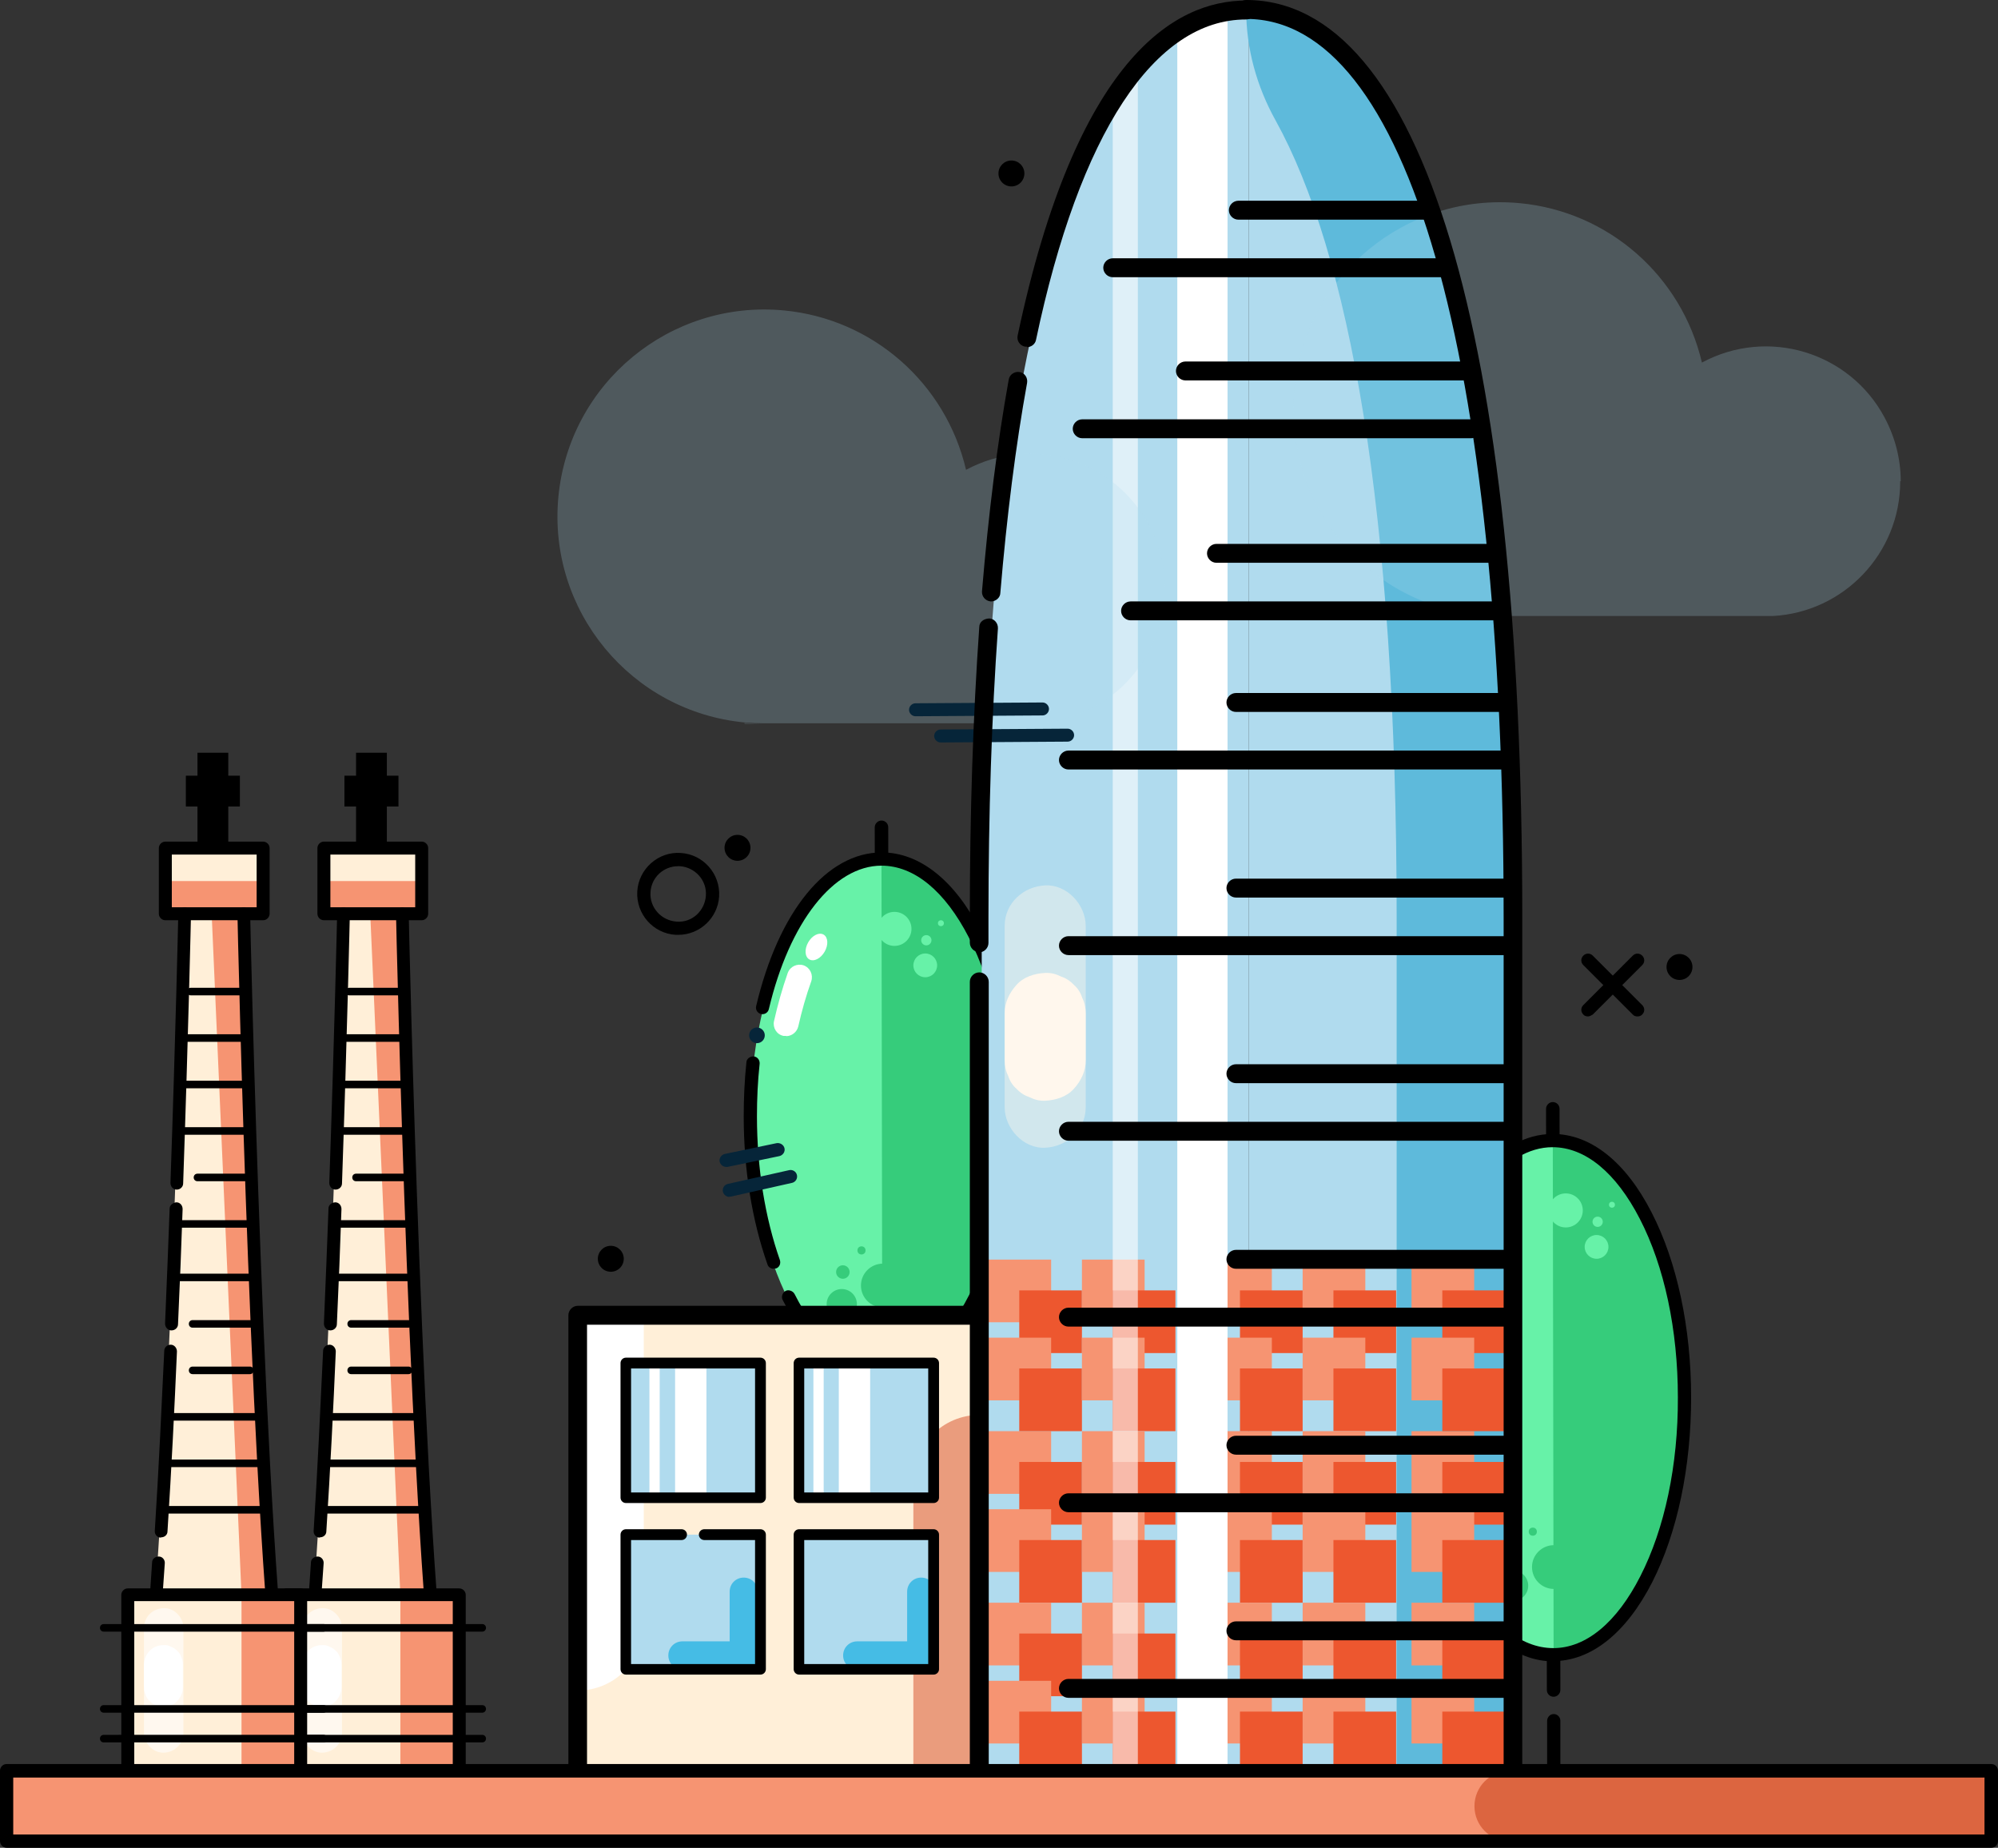 <?xml version="1.0" encoding="UTF-8"?>
<svg id="Layer_2" data-name="Layer 2" xmlns="http://www.w3.org/2000/svg" viewBox="0 0 73.96 68.39">
  <rect x="0" y="0" width="73.96" height="68.39" fill="#333333" stroke="none"/>
  <defs>
    <style>
      .cls-1 {
        fill: #67f2a8;
      }

      .cls-2 {
        fill: #f69472;
      }

      .cls-3 {
        fill: #ed572f;
      }

      .cls-4, .cls-5, .cls-6 {
        fill: #fff;
      }

      .cls-7 {
        fill: #ffefd8;
      }

      .cls-8, .cls-9 {
        fill: #fff7ed;
      }

      .cls-10 {
        fill: #b0dbee;
      }

      .cls-11, .cls-12 {
        fill: #dc6540;
      }

      .cls-13 {
        fill: #062539;
      }

      .cls-14 {
        fill: #45bce5;
      }

      .cls-15 {
        fill: #36cc7b;
      }

      .cls-16 {
        fill: #5ebadb;
      }

      .cls-5, .cls-12 {
        opacity: .59;
      }

      .cls-5, .cls-12, .cls-6, .cls-9 {
        isolation: isolate;
      }

      .cls-6 {
        opacity: .58;
      }

      .cls-9 {
        opacity: .42;
      }

      .cls-17 {
        opacity: .23;
      }
    </style>
  </defs>
  <g id="Layer_2-2" data-name="Layer 2">
    <g>
      <g>
        <g>
          <rect x="13.18" y="27.86" width="1.14" height="4.5"/>
          <rect x="12.75" y="28.71" width="2" height="1.14"/>
          <rect class="cls-7" x="11.99" y="31.4" width="3.62" height="2.43"/>
          <rect class="cls-2" x="11.99" y="32.61" width="3.62" height="1.22"/>
          <path class="cls-7" d="M16.39,64.13c-1.03-6.56-1.55-30.27-1.55-30.27h-2.19s-.52,23.7-1.55,30.27"/>
          <polygon class="cls-2" points="13.71 33.93 14.9 33.93 15.92 58.8 14.82 59.03 13.71 33.93"/>
          <path d="M15.61,34.06h-3.62c-.13,0-.24-.11-.24-.24v-2.43c0-.13,.11-.24,.24-.24h3.62c.13,0,.24,.11,.24,.24v2.43c0,.13-.11,.24-.24,.24Zm-3.38-.48h3.14v-1.95h-3.14v1.95Z"/>
          <g>
            <path d="M14.77,36.84h-1.84c-.08,0-.14-.06-.14-.14s.06-.14,.14-.14h1.84c.08,0,.14,.06,.14,.14s-.06,.14-.14,.14Z"/>
            <path d="M14.9,38.56h-2.12c-.08,0-.14-.06-.14-.14s.06-.14,.14-.14h2.12c.08,0,.14,.06,.14,.14s-.06,.14-.14,.14Z"/>
            <path d="M14.9,40.28h-2.19c-.08,0-.14-.06-.14-.14s.06-.14,.14-.14h2.19c.08,0,.14,.06,.14,.14s-.06,.14-.14,.14Z"/>
            <path d="M15.12,45.44h-2.68c-.08,0-.14-.06-.14-.14s.06-.14,.14-.14h2.68c.08,0,.14,.06,.14,.14s-.06,.14-.14,.14Z"/>
            <path d="M15.12,43.72h-1.94c-.08,0-.14-.06-.14-.14s.06-.14,.14-.14h1.94c.08,0,.14,.06,.14,.14s-.06,.14-.14,.14Z"/>
            <path d="M15.12,42h-2.53c-.08,0-.14-.06-.14-.14s.06-.14,.14-.14h2.53c.08,0,.14,.06,.14,.14s-.06,.14-.14,.14Z"/>
          </g>
          <g>
            <path d="M15.61,56.02h-3.65c-.08,0-.14-.06-.14-.14s.06-.14,.14-.14h3.65c.08,0,.14,.06,.14,.14s-.06,.14-.14,.14Z"/>
            <path d="M15.61,54.3h-3.54c-.08,0-.14-.06-.14-.14s.06-.14,.14-.14h3.54c.08,0,.14,.06,.14,.14s-.06,.14-.14,.14Z"/>
            <path d="M15.43,52.58h-3.37c-.08,0-.14-.06-.14-.14s.06-.14,.14-.14h3.37c.08,0,.14,.06,.14,.14s-.06,.14-.14,.14Z"/>
            <path d="M15.12,47.42h-2.68c-.08,0-.14-.06-.14-.14s.06-.14,.14-.14h2.68c.08,0,.14,.06,.14,.14s-.06,.14-.14,.14Z"/>
            <path d="M15.12,49.14h-2.12c-.08,0-.14-.06-.14-.14s.06-.14,.14-.14h2.12c.08,0,.14,.06,.14,.14s-.06,.14-.14,.14Z"/>
            <path d="M15.12,50.86h-2.12c-.08,0-.14-.06-.14-.14s.06-.14,.14-.14h2.12c.08,0,.14,.06,.14,.14s-.06,.14-.14,.14Z"/>
          </g>
          <path d="M11.16,64.33h-.04c-.13-.02-.22-.14-.2-.27,.21-1.31,.41-3.4,.59-6.23,0-.13,.12-.22,.25-.22s.23,.12,.22,.25c-.19,2.84-.39,4.95-.6,6.27-.02,.12-.12,.2-.24,.2h.02Z"/>
          <path d="M11.83,56.91h0c-.13,0-.23-.12-.22-.25,.15-2.33,.25-4.58,.35-6.66,0-.13,.11-.23,.24-.23h0c.13,0,.23,.12,.23,.25-.09,2.08-.2,4.33-.35,6.66,0,.13-.11,.22-.24,.22h0Z"/>
          <path d="M12.22,49.24h0c-.13,0-.23-.12-.23-.25,.07-1.56,.11-2.77,.17-4.26,0-.13,.11-.22,.25-.23,.13,0,.23,.11,.23,.25-.05,1.49-.1,2.7-.17,4.26,0,.13-.11,.23-.24,.23h0Z"/>
          <path d="M12.42,44.03h0c-.13,0-.23-.11-.23-.25,.19-5.48,.29-9.92,.29-9.96,0-.13,.11-.23,.24-.23h0c.13,0,.24,.11,.23,.24,0,.04-.1,4.48-.29,9.97,0,.13-.11,.23-.24,.23h0Z"/>
          <path d="M16.45,64.33c-.12,0-.22-.08-.24-.2-1.02-6.5-1.55-30.06-1.55-30.3,0-.13,.1-.24,.23-.24h0c.13,0,.24,.1,.24,.23,0,.24,.53,23.76,1.55,30.23,.02,.13-.07,.25-.2,.27h-.03Z"/>
          <rect class="cls-7" x="10.61" y="59.03" width="6.4" height="6.61"/>
          <rect class="cls-2" x="14.82" y="59.03" width="1.98" height="6.61"/>
          <path d="M17,65.88h-6.4c-.13,0-.24-.11-.24-.24v-6.61c0-.13,.11-.24,.24-.24h6.4c.13,0,.24,.11,.24,.24v6.61c0,.13-.11,.24-.24,.24Zm-6.16-.48h5.92v-6.14h-5.92v6.14Z"/>
          <g>
            <path class="cls-6" d="M11.2,60.25v3.89c0,.38,.33,.74,.73,.73s.73-.32,.73-.73v-3.89c0-.38-.33-.74-.73-.73s-.73,.32-.73,.73h0Z"/>
            <path class="cls-4" d="M11.2,61.61v.84c0,.1,.02,.19,.06,.28,.03,.09,.08,.17,.15,.23,.07,.07,.14,.12,.23,.15,.09,.05,.18,.07,.28,.06,.19,0,.38-.07,.51-.21s.21-.32,.21-.51v-.84c0-.1-.02-.19-.06-.28-.03-.09-.08-.17-.15-.23-.07-.07-.14-.12-.23-.15-.09-.05-.18-.07-.28-.06-.19,0-.38,.07-.51,.21s-.21,.32-.21,.51h0Z"/>
          </g>
          <path d="M17.85,60.39H9.71c-.08,0-.14-.06-.14-.14s.06-.14,.14-.14h8.14c.08,0,.14,.06,.14,.14s-.06,.14-.14,.14Z"/>
          <path d="M17.85,64.49H9.71c-.08,0-.14-.06-.14-.14s.06-.14,.14-.14h8.14c.08,0,.14,.06,.14,.14s-.06,.14-.14,.14Z"/>
          <path d="M17.85,63.39H9.71c-.08,0-.14-.06-.14-.14s.06-.14,.14-.14h8.14c.08,0,.14,.06,.14,.14s-.06,.14-.14,.14Z"/>
        </g>
        <g>
          <rect x="7.31" y="27.86" width="1.14" height="4.5"/>
          <rect x="6.88" y="28.71" width="2" height="1.14"/>
          <rect class="cls-7" x="6.12" y="31.4" width="3.62" height="2.43"/>
          <rect class="cls-2" x="6.12" y="32.61" width="3.62" height="1.22"/>
          <path class="cls-7" d="M10.52,64.13c-1.03-6.56-1.55-30.27-1.55-30.27h-2.19s-.52,23.7-1.55,30.27"/>
          <polygon class="cls-2" points="7.84 33.93 9.03 33.93 10.05 58.8 8.94 59.03 7.84 33.93"/>
          <path d="M9.74,34.06h-3.62c-.13,0-.24-.11-.24-.24v-2.43c0-.13,.11-.24,.24-.24h3.62c.13,0,.24,.11,.24,.24v2.43c0,.13-.11,.24-.24,.24Zm-3.38-.48h3.14v-1.95h-3.14v1.95Z"/>
          <g>
            <path d="M8.9,36.84h-1.84c-.08,0-.14-.06-.14-.14s.06-.14,.14-.14h1.84c.08,0,.14,.06,.14,.14s-.06,.14-.14,.14Z"/>
            <path d="M9.03,38.56h-2.12c-.08,0-.14-.06-.14-.14s.06-.14,.14-.14h2.12c.08,0,.14,.06,.14,.14s-.06,.14-.14,.14Z"/>
            <path d="M9.03,40.28h-2.19c-.08,0-.14-.06-.14-.14s.06-.14,.14-.14h2.19c.08,0,.14,.06,.14,.14s-.06,.14-.14,.14Z"/>
            <path d="M9.25,45.44h-2.68c-.08,0-.14-.06-.14-.14s.06-.14,.14-.14h2.68c.08,0,.14,.06,.14,.14s-.06,.14-.14,.14Z"/>
            <path d="M9.25,43.72h-1.94c-.08,0-.14-.06-.14-.14s.06-.14,.14-.14h1.94c.08,0,.14,.06,.14,.14s-.06,.14-.14,.14Z"/>
            <path d="M9.25,42h-2.53c-.08,0-.14-.06-.14-.14s.06-.14,.14-.14h2.53c.08,0,.14,.06,.14,.14s-.06,.14-.14,.14Z"/>
          </g>
          <g>
            <path d="M9.73,56.02h-3.65c-.08,0-.14-.06-.14-.14s.06-.14,.14-.14h3.65c.08,0,.14,.06,.14,.14s-.06,.14-.14,.14Z"/>
            <path d="M9.73,54.3h-3.54c-.08,0-.14-.06-.14-.14s.06-.14,.14-.14h3.54c.08,0,.14,.06,.14,.14s-.06,.14-.14,.14Z"/>
            <path d="M9.56,52.58h-3.37c-.08,0-.14-.06-.14-.14s.06-.14,.14-.14h3.37c.08,0,.14,.06,.14,.14s-.06,.14-.14,.14Z"/>
            <path d="M9.25,47.42h-2.68c-.08,0-.14-.06-.14-.14s.06-.14,.14-.14h2.68c.08,0,.14,.06,.14,.14s-.06,.14-.14,.14Z"/>
            <path d="M9.25,49.14h-2.12c-.08,0-.14-.06-.14-.14s.06-.14,.14-.14h2.12c.08,0,.14,.06,.14,.14s-.06,.14-.14,.14Z"/>
            <path d="M9.25,50.86h-2.12c-.08,0-.14-.06-.14-.14s.06-.14,.14-.14h2.12c.08,0,.14,.06,.14,.14s-.06,.14-.14,.14Z"/>
          </g>
          <path d="M5.28,64.33h-.04c-.13-.02-.22-.14-.2-.27,.21-1.31,.41-3.4,.59-6.23,0-.13,.11-.22,.25-.22,.13,0,.23,.12,.22,.25-.19,2.84-.39,4.95-.6,6.27-.02,.12-.12,.2-.24,.2h.02Z"/>
          <path d="M5.95,56.91h0c-.13,0-.23-.12-.22-.25,.15-2.33,.25-4.58,.35-6.66,0-.13,.11-.23,.24-.23h0c.13,0,.23,.12,.23,.25-.09,2.08-.2,4.33-.35,6.66,0,.13-.11,.22-.24,.22h0Z"/>
          <path d="M6.34,49.24h0c-.13,0-.23-.12-.23-.25,.07-1.56,.11-2.77,.17-4.26,0-.13,.13-.22,.25-.23,.13,0,.23,.11,.23,.25-.05,1.49-.1,2.7-.17,4.26,0,.13-.11,.23-.24,.23h0Z"/>
          <path d="M6.54,44.03h0c-.13,0-.23-.11-.23-.25,.19-5.48,.29-9.92,.29-9.96,0-.13,.11-.23,.24-.23h0c.13,0,.24,.11,.23,.24,0,.04-.1,4.48-.29,9.97,0,.13-.11,.23-.24,.23h0Z"/>
          <path d="M10.58,64.33c-.12,0-.22-.08-.24-.2-1.02-6.5-1.55-30.06-1.55-30.3,0-.13,.1-.24,.23-.24h0c.13,0,.24,.1,.24,.23,0,.24,.53,23.76,1.55,30.23,.02,.13-.07,.25-.2,.27h-.03Z"/>
          <rect class="cls-7" x="4.73" y="59.03" width="6.4" height="6.61"/>
          <rect class="cls-2" x="8.94" y="59.03" width="1.98" height="6.61"/>
          <path d="M11.13,65.88H4.73c-.13,0-.24-.11-.24-.24v-6.61c0-.13,.11-.24,.24-.24h6.4c.13,0,.24,.11,.24,.24v6.61c0,.13-.11,.24-.24,.24Zm-6.16-.48h5.92v-6.14H4.97v6.14Z"/>
          <g>
            <path class="cls-6" d="M5.33,60.25v3.89c0,.38,.33,.74,.73,.73s.73-.32,.73-.73v-3.89c0-.38-.33-.74-.73-.73s-.73,.32-.73,.73h0Z"/>
            <path class="cls-4" d="M5.33,61.61v.84c0,.1,.02,.19,.06,.28,.03,.09,.08,.17,.15,.23,.07,.07,.14,.12,.23,.15,.09,.05,.18,.07,.28,.06,.19,0,.38-.07,.51-.21s.21-.32,.21-.51v-.84c0-.1-.02-.19-.06-.28-.03-.09-.08-.17-.15-.23-.07-.07-.14-.12-.23-.15-.09-.05-.18-.07-.28-.06-.19,0-.38,.07-.51,.21s-.21,.32-.21,.51h0Z"/>
          </g>
          <path d="M11.98,60.39H3.84c-.08,0-.14-.06-.14-.14s.06-.14,.14-.14H11.98c.08,0,.14,.06,.14,.14s-.06,.14-.14,.14Z"/>
          <path d="M11.98,64.49H3.84c-.08,0-.14-.06-.14-.14s.06-.14,.14-.14H11.98c.08,0,.14,.06,.14,.14s-.06,.14-.14,.14Z"/>
          <path d="M11.98,63.39H3.84c-.08,0-.14-.06-.14-.14s.06-.14,.14-.14H11.98c.08,0,.14,.06,.14,.14s-.06,.14-.14,.14Z"/>
        </g>
      </g>
      <g>
        <path d="M32.66,52.38c-.14,0-.25-.11-.25-.25l-.03-21.51c0-.13,.11-.25,.25-.25h0c.14,0,.25,.11,.25,.25l.03,21.51c0,.13-.11,.25-.25,.25h0Z"/>
        <path d="M32.67,55.77c-.14,0-.25-.11-.25-.25v-2.24c0-.13,.11-.25,.24-.25h0c.14,0,.25,.11,.25,.25v2.24c0,.13-.11,.25-.24,.25h0Z"/>
        <ellipse class="cls-1" cx="32.65" cy="41.43" rx="4.87" ry="9.51" transform="translate(-.06 .05) rotate(-.08)"/>
        <path class="cls-15" d="M37.52,41.42c0,5.25-2.17,9.52-4.86,9.52l-.03-19.03c2.69,0,4.88,4.25,4.89,9.5h0Z"/>
        <path d="M28.64,46.96c-.1,0-.2-.06-.23-.16-.57-1.62-.88-3.51-.88-5.48,0-.67,.03-1.34,.1-2,0-.13,.14-.23,.27-.22s.23,.13,.22,.27c-.07,.64-.1,1.29-.1,1.95,0,1.91,.3,3.75,.85,5.32,.04,.13-.02,.27-.15,.31-.03,0-.05,0-.08,0h0Z"/>
        <path d="M32.66,51.07c-1.41,0-2.72-1.05-3.69-2.96-.06-.12,0-.27,.11-.33s.27,0,.33,.11c.88,1.74,2.03,2.69,3.25,2.69h0c1.21,0,2.35-.95,3.22-2.66,.9-1.76,1.4-4.11,1.39-6.62,0-2.5-.5-4.85-1.41-6.61-.88-1.71-2.02-2.65-3.23-2.65h0c-1.77,0-3.41,2.09-4.17,5.31-.03,.13-.16,.21-.29,.18-.13-.03-.21-.16-.18-.29,.83-3.51,2.61-5.69,4.65-5.69h0c1.4,0,2.7,1.03,3.66,2.91,.94,1.83,1.46,4.26,1.46,6.84s-.51,5.01-1.44,6.84c-.96,1.88-2.26,2.92-3.66,2.92h0Z"/>
        <g>
          <path class="cls-13" d="M26.88,43.19c-.11,0-.21-.08-.24-.19-.03-.13,.06-.26,.19-.29l1.92-.4c.13-.02,.26,.06,.29,.19s-.06,.26-.19,.29l-1.92,.4h-.05Z"/>
          <path class="cls-13" d="M27,44.3c-.11,0-.21-.08-.24-.19-.03-.13,.05-.26,.18-.29l2.27-.51c.13-.03,.26,.05,.29,.18s-.05,.26-.18,.29l-2.27,.51h-.05Z"/>
        </g>
        <g>
          <circle class="cls-15" cx="32.68" cy="47.58" r=".81"/>
          <circle class="cls-15" cx="31.89" cy="46.28" r=".15"/>
          <circle class="cls-15" cx="31.2" cy="47.08" r=".25"/>
          <circle class="cls-15" cx="31.16" cy="48.27" r=".56"/>
        </g>
        <g>
          <circle class="cls-1" cx="33.11" cy="34.38" r=".63"/>
          <circle class="cls-1" cx="34.83" cy="34.17" r=".11"/>
          <circle class="cls-1" cx="34.29" cy="34.8" r=".19"/>
          <circle class="cls-1" cx="34.25" cy="35.73" r=".44"/>
        </g>
        <circle class="cls-13" cx="28.02" cy="38.32" r=".29"/>
        <g>
          <path class="cls-4" d="M29.1,38.34s-.06,0-.1,0c-.25-.05-.4-.3-.35-.54,.14-.62,.31-1.22,.51-1.79,.09-.24,.35-.36,.59-.28,.24,.09,.36,.35,.28,.59-.19,.53-.35,1.09-.48,1.67-.05,.21-.24,.36-.45,.36h0Z"/>
          <ellipse class="cls-4" cx="30.22" cy="35.05" rx=".53" ry=".35" transform="translate(-15.23 43.76) rotate(-60.08)"/>
        </g>
      </g>
      <g>
        <path d="M57.51,62.8c-.14,0-.25-.11-.25-.25l-.03-21.51c0-.13,.11-.25,.25-.25h0c.14,0,.25,.11,.25,.25l.03,21.51c0,.13-.11,.25-.25,.25h0Z"/>
        <path d="M57.52,66.19c-.14,0-.25-.11-.25-.25v-2.25c0-.13,.11-.25,.24-.25h0c.14,0,.25,.11,.25,.25v2.25c0,.13-.11,.25-.24,.25h0Z"/>
        <ellipse class="cls-1" cx="57.5" cy="51.84" rx="4.87" ry="9.51" transform="translate(-.07 .08) rotate(-.08)"/>
        <path class="cls-15" d="M62.37,51.84c0,5.25-2.17,9.52-4.86,9.52l-.03-19.03c2.69,0,4.88,4.25,4.89,9.5h0Z"/>
        <path d="M53.49,57.38c-.1,0-.2-.06-.23-.16-.57-1.62-.88-3.51-.88-5.48,0-.67,.03-1.34,.1-2,0-.13,.14-.23,.27-.22s.23,.14,.22,.27c-.07,.64-.1,1.29-.1,1.94,0,1.91,.3,3.75,.85,5.32,.04,.13-.02,.27-.15,.31-.03,0-.05,0-.08,0h0Z"/>
        <path d="M57.5,61.49c-1.41,0-2.72-1.05-3.69-2.96-.06-.12,0-.27,.11-.33s.27,0,.33,.11c.88,1.74,2.03,2.69,3.25,2.69h0c1.21,0,2.35-.95,3.22-2.66,.9-1.76,1.4-4.11,1.39-6.62,0-2.5-.5-4.85-1.41-6.61-.88-1.71-2.02-2.65-3.23-2.65h0c-1.77,0-3.41,2.09-4.17,5.31-.03,.13-.16,.21-.29,.18-.13-.03-.21-.16-.18-.29,.83-3.51,2.61-5.69,4.65-5.69h0c1.4,0,2.7,1.03,3.66,2.91,.94,1.83,1.46,4.26,1.46,6.84s-.51,5.01-1.44,6.84c-.96,1.88-2.26,2.92-3.66,2.92h0Z"/>
        <g>
          <path class="cls-13" d="M51.73,53.61c-.11,0-.21-.08-.24-.19-.03-.13,.06-.26,.19-.29l1.92-.4c.13-.02,.26,.06,.29,.19s-.06,.26-.19,.29l-1.92,.4h-.05Z"/>
          <path class="cls-13" d="M51.85,54.72c-.11,0-.21-.08-.24-.19-.03-.13,.05-.26,.18-.29l2.27-.51c.13-.03,.26,.05,.29,.18,.03,.13-.05,.26-.18,.29l-2.27,.51h-.05Z"/>
        </g>
        <g>
          <circle class="cls-15" cx="57.52" cy="58" r=".81"/>
          <circle class="cls-15" cx="56.74" cy="56.69" r=".15"/>
          <circle class="cls-15" cx="56.05" cy="57.5" r=".25"/>
          <circle class="cls-15" cx="56.01" cy="58.69" r=".56"/>
        </g>
        <g>
          <circle class="cls-1" cx="57.96" cy="44.8" r=".63"/>
          <circle class="cls-1" cx="59.67" cy="44.59" r=".11"/>
          <circle class="cls-1" cx="59.14" cy="45.22" r=".19"/>
          <circle class="cls-1" cx="59.1" cy="46.15" r=".44"/>
        </g>
        <circle class="cls-13" cx="52.87" cy="48.74" r=".29"/>
        <g>
          <path class="cls-4" d="M53.95,48.76s-.06,0-.1,0c-.25-.05-.4-.3-.35-.54,.14-.62,.31-1.22,.51-1.79,.09-.24,.34-.36,.59-.28,.24,.09,.36,.35,.28,.59-.19,.53-.35,1.09-.48,1.67-.05,.21-.24,.36-.45,.36h0Z"/>
          <ellipse class="cls-4" cx="55.08" cy="45.47" rx=".53" ry=".35" transform="translate(-11.8 70.53) rotate(-60.08)"/>
        </g>
      </g>
      <rect class="cls-7" x="21.39" y="48.68" width="19.54" height="17.33"/>
      <path class="cls-12" d="M36.25,66.04h-2.44v-11.23c0-1.35,1.1-2.44,2.44-2.44h0v13.67h0Z"/>
      <path class="cls-4" d="M21.39,48.9h2.44v11.23c0,1.35-1.1,2.44-2.44,2.44h0v-13.67h0Z"/>
      <g>
        <g>
          <rect class="cls-10" x="23.16" y="50.45" width="4.98" height="4.98"/>
          <rect class="cls-10" x="29.57" y="50.45" width="4.98" height="4.98"/>
        </g>
        <g>
          <rect class="cls-10" x="23.16" y="56.8" width="4.98" height="4.98"/>
          <rect class="cls-10" x="29.57" y="56.8" width="4.98" height="4.98"/>
        </g>
      </g>
      <path d="M40.93,66.36H21.39c-.19,0-.35-.16-.35-.35v-17.33c0-.19,.16-.35,.35-.35h19.54c.19,0,.35,.16,.35,.35v17.33c0,.19-.16,.35-.35,.35h0Zm-19.2-.69h18.85v-16.64H21.73v16.64Z"/>
      <g>
        <path class="cls-10" d="M46.22,.65h0c5.45,0,9.88,9.71,9.88,33.59v31.73h-9.88"/>
        <path class="cls-10" d="M46.22,.65h0c-5.45,0-9.88,9.71-9.88,33.59v31.73h9.88"/>
      </g>
      <path class="cls-16" d="M56,33.95v31.73h-4.3v-31.73c0-15.15-1.78-24.61-4.48-29.49-.7-1.26-1.09-2.66-1.09-4.1h0c5.45,0,9.87,9.71,9.87,33.59Z"/>
      <g>
        <g>
          <g>
            <rect class="cls-2" x="44.76" y="52.97" width="2.32" height="2.32"/>
            <rect class="cls-3" x="45.9" y="54.11" width="2.32" height="2.32"/>
          </g>
          <g>
            <rect class="cls-2" x="44.76" y="55.86" width="2.32" height="2.32"/>
            <rect class="cls-3" x="45.9" y="57" width="2.32" height="2.32"/>
          </g>
        </g>
        <g>
          <g>
            <rect class="cls-2" x="44.76" y="46.62" width="2.32" height="2.32"/>
            <rect class="cls-3" x="45.9" y="47.76" width="2.32" height="2.32"/>
          </g>
          <g>
            <rect class="cls-2" x="44.76" y="49.51" width="2.32" height="2.32"/>
            <rect class="cls-3" x="45.9" y="50.65" width="2.32" height="2.32"/>
          </g>
        </g>
        <g>
          <g>
            <rect class="cls-2" x="48.22" y="46.62" width="2.32" height="2.32"/>
            <rect class="cls-3" x="49.36" y="47.76" width="2.32" height="2.32"/>
          </g>
          <g>
            <rect class="cls-2" x="48.22" y="49.51" width="2.32" height="2.32"/>
            <rect class="cls-3" x="49.36" y="50.65" width="2.32" height="2.32"/>
          </g>
        </g>
        <g>
          <g>
            <rect class="cls-2" x="48.22" y="52.97" width="2.32" height="2.32"/>
            <rect class="cls-3" x="49.36" y="54.11" width="2.32" height="2.32"/>
          </g>
          <g>
            <rect class="cls-2" x="48.22" y="55.86" width="2.32" height="2.32"/>
            <rect class="cls-3" x="49.36" y="57" width="2.32" height="2.32"/>
          </g>
        </g>
        <g>
          <g>
            <rect class="cls-2" x="48.22" y="59.32" width="2.32" height="2.32"/>
            <rect class="cls-3" x="49.36" y="60.46" width="2.32" height="2.32"/>
          </g>
          <g>
            <rect class="cls-2" x="48.22" y="62.21" width="2.32" height="2.32"/>
            <rect class="cls-3" x="49.36" y="63.35" width="2.32" height="2.32"/>
          </g>
        </g>
        <g>
          <g>
            <rect class="cls-2" x="44.76" y="59.32" width="2.32" height="2.32"/>
            <rect class="cls-3" x="45.9" y="60.46" width="2.32" height="2.32"/>
          </g>
          <g>
            <rect class="cls-2" x="44.76" y="62.21" width="2.32" height="2.32"/>
            <rect class="cls-3" x="45.9" y="63.35" width="2.32" height="2.32"/>
          </g>
        </g>
      </g>
      <g>
        <g>
          <g>
            <rect class="cls-2" x="52.25" y="52.97" width="2.32" height="2.32"/>
            <rect class="cls-3" x="53.39" y="54.11" width="2.32" height="2.32"/>
          </g>
          <g>
            <rect class="cls-2" x="52.25" y="55.86" width="2.32" height="2.32"/>
            <rect class="cls-3" x="53.39" y="57" width="2.32" height="2.32"/>
          </g>
        </g>
        <g>
          <g>
            <rect class="cls-2" x="52.25" y="46.62" width="2.32" height="2.32"/>
            <rect class="cls-3" x="53.39" y="47.76" width="2.32" height="2.32"/>
          </g>
          <g>
            <rect class="cls-2" x="52.25" y="49.51" width="2.32" height="2.32"/>
            <rect class="cls-3" x="53.39" y="50.65" width="2.32" height="2.32"/>
          </g>
        </g>
        <g>
          <g>
            <rect class="cls-2" x="52.25" y="59.32" width="2.32" height="2.32"/>
            <rect class="cls-3" x="53.39" y="60.46" width="2.32" height="2.32"/>
          </g>
          <g>
            <rect class="cls-2" x="52.25" y="62.21" width="2.32" height="2.32"/>
            <rect class="cls-3" x="53.39" y="63.35" width="2.32" height="2.32"/>
          </g>
        </g>
      </g>
      <g>
        <g>
          <g>
            <rect class="cls-2" x="36.59" y="52.97" width="2.32" height="2.32"/>
            <rect class="cls-3" x="37.73" y="54.11" width="2.32" height="2.32"/>
          </g>
          <g>
            <rect class="cls-2" x="36.59" y="55.86" width="2.32" height="2.32"/>
            <rect class="cls-3" x="37.73" y="57" width="2.32" height="2.32"/>
          </g>
        </g>
        <g>
          <g>
            <rect class="cls-2" x="36.59" y="46.62" width="2.32" height="2.32"/>
            <rect class="cls-3" x="37.73" y="47.76" width="2.32" height="2.32"/>
          </g>
          <g>
            <rect class="cls-2" x="36.59" y="49.51" width="2.32" height="2.32"/>
            <rect class="cls-3" x="37.73" y="50.65" width="2.32" height="2.32"/>
          </g>
        </g>
        <g>
          <g>
            <rect class="cls-2" x="40.05" y="46.62" width="2.32" height="2.32"/>
            <rect class="cls-3" x="41.19" y="47.76" width="2.32" height="2.32"/>
          </g>
          <g>
            <rect class="cls-2" x="40.05" y="49.51" width="2.32" height="2.32"/>
            <rect class="cls-3" x="41.19" y="50.65" width="2.32" height="2.32"/>
          </g>
        </g>
        <g>
          <g>
            <rect class="cls-2" x="40.05" y="52.97" width="2.32" height="2.32"/>
            <rect class="cls-3" x="41.19" y="54.11" width="2.32" height="2.32"/>
          </g>
          <g>
            <rect class="cls-2" x="40.05" y="55.86" width="2.32" height="2.32"/>
            <rect class="cls-3" x="41.19" y="57" width="2.32" height="2.32"/>
          </g>
        </g>
        <g>
          <g>
            <rect class="cls-2" x="40.05" y="59.32" width="2.32" height="2.32"/>
            <rect class="cls-3" x="41.19" y="60.46" width="2.32" height="2.32"/>
          </g>
          <g>
            <rect class="cls-2" x="40.05" y="62.21" width="2.32" height="2.32"/>
            <rect class="cls-3" x="41.19" y="63.35" width="2.32" height="2.32"/>
          </g>
        </g>
        <g>
          <g>
            <rect class="cls-2" x="36.59" y="59.32" width="2.32" height="2.32"/>
            <rect class="cls-3" x="37.73" y="60.46" width="2.32" height="2.32"/>
          </g>
          <g>
            <rect class="cls-2" x="36.59" y="62.21" width="2.32" height="2.32"/>
            <rect class="cls-3" x="37.73" y="63.35" width="2.32" height="2.32"/>
          </g>
        </g>
      </g>
      <polygon class="cls-4" points="45.44 .5 43.58 1.17 43.58 65.38 45.44 65.38 45.44 .5"/>
      <polygon class="cls-5" points="42.12 2.43 41.19 3.23 41.19 65.38 42.12 65.38 42.12 2.43"/>
      <g class="cls-17">
        <path class="cls-10" d="M43.1,21.79c0,2.65-2.08,4.84-4.72,4.98h-10.09c-.24,0-.48-.01-.72-.03-4.21-.4-7.3-4.14-6.9-8.35,.4-4.21,4.14-7.3,8.35-6.9,3.28,.31,5.99,2.69,6.74,5.9,2.43-1.31,5.46-.4,6.76,2.03,.39,.73,.6,1.54,.6,2.36h-.02Z"/>
        <path class="cls-10" d="M28.29,26.79h-.73v-.03c.24,.02,.48,.03,.73,.03Z"/>
      </g>
      <g>
        <path class="cls-9" d="M37.19,34.27v6.71c0,.78,.69,1.54,1.5,1.5s1.5-.66,1.5-1.5v-6.71c0-.78-.69-1.54-1.5-1.5s-1.5,.66-1.5,1.5h0Z"/>
        <path class="cls-8" d="M37.19,37.51v1.73c0,.21,.04,.4,.13,.58,.06,.19,.16,.35,.31,.48,.14,.15,.3,.25,.48,.31,.18,.09,.37,.14,.58,.13,.39-.02,.79-.14,1.06-.44s.44-.65,.44-1.06v-1.73c0-.21-.04-.4-.13-.58-.06-.19-.16-.35-.31-.48-.14-.15-.3-.25-.48-.31-.18-.09-.37-.14-.58-.13-.39,.02-.79,.14-1.06,.44s-.44,.65-.44,1.06h0Z"/>
      </g>
      <g>
        <path class="cls-13" d="M33.89,26.51c-.13,0-.24-.11-.24-.24s.11-.24,.24-.24l4.7-.03h0c.13,0,.24,.11,.24,.24s-.11,.24-.24,.24l-4.7,.03h0Z"/>
        <path class="cls-13" d="M34.82,27.48c-.13,0-.24-.11-.24-.24s.11-.24,.24-.24l4.7-.03h0c.13,0,.24,.11,.24,.24s-.11,.24-.24,.24l-4.7,.03h0Z"/>
      </g>
      <g class="cls-17">
        <path class="cls-10" d="M70.34,17.82c0,2.65-2.08,4.84-4.72,4.98h-10.09c-.24,0-.48-.01-.72-.03-4.21-.4-7.3-4.14-6.9-8.35,.4-4.21,4.14-7.3,8.35-6.9,3.28,.31,5.99,2.69,6.74,5.9,2.43-1.31,5.46-.4,6.76,2.03,.39,.73,.6,1.54,.6,2.36h-.02Z"/>
        <path class="cls-10" d="M55.52,22.81h-.73v-.03c.24,.02,.48,.03,.73,.03Z"/>
      </g>
      <g>
        <path d="M55.28,20.83h-10.25c-.19,0-.35-.16-.35-.35s.16-.35,.35-.35h10.25c.19,0,.35,.16,.35,.35s-.16,.35-.35,.35Z"/>
        <path d="M55.45,22.96h-13.6c-.19,0-.35-.16-.35-.35s.16-.35,.35-.35h13.6c.19,0,.35,.16,.35,.35s-.16,.35-.35,.35Z"/>
      </g>
      <g>
        <path d="M52.7,8.13h-6.86c-.19,0-.35-.16-.35-.35s.16-.35,.35-.35h6.86c.19,0,.35,.16,.35,.35s-.16,.35-.35,.35Z"/>
        <path d="M53.43,10.26h-12.24c-.19,0-.35-.16-.35-.35s.16-.35,.35-.35h12.24c.19,0,.35,.16,.35,.35s-.16,.35-.35,.35Z"/>
      </g>
      <g>
        <path d="M25.1,34.6h-.09c-.83-.05-1.47-.77-1.42-1.61,.05-.83,.78-1.48,1.61-1.42,.83,.05,1.47,.77,1.42,1.61h0c-.05,.8-.72,1.42-1.51,1.42h-.01Zm0-2.54c-.54,0-.99,.42-1.02,.96-.04,.57,.4,1.05,.96,1.09,.58,.05,1.05-.4,1.09-.96h0c.04-.57-.4-1.05-.96-1.09h-.07Z"/>
        <circle cx="27.3" cy="31.38" r=".48"/>
      </g>
      <circle cx="37.44" cy="6.42" r=".48"/>
      <circle cx="22.61" cy="46.59" r=".48"/>
      <g>
        <circle cx="62.17" cy="35.79" r=".48"/>
        <g>
          <path d="M60.61,37.62c-.06,0-.13-.02-.17-.07l-1.83-1.83c-.1-.1-.1-.25,0-.35s.25-.1,.35,0l1.83,1.83c.1,.1,.1,.25,0,.35-.05,.05-.11,.07-.17,.07h-.01Z"/>
          <path d="M58.78,37.62c-.06,0-.13-.02-.17-.07-.1-.1-.1-.25,0-.35l1.83-1.83c.1-.1,.25-.1,.35,0s.1,.25,0,.35l-1.83,1.83s-.11,.07-.17,.07h-.01Z"/>
        </g>
      </g>
      <g>
        <path d="M56.01,66.03h-9.88c-.19,0-.35-.16-.35-.35s.16-.35,.35-.35h9.53v-31.39C55.66,13.12,52.1,.7,46.13,.7c-.19,0-.35-.16-.35-.35s.16-.35,.35-.35c6.5,0,10.22,12.37,10.22,33.94v31.73c0,.19-.16,.35-.35,.35h.01Z"/>
        <path d="M46.13,66.03h-9.88c-.19,0-.35-.16-.35-.35v-29.34c0-.19,.16-.35,.35-.35s.35,.16,.35,.35v28.99h9.53c.19,0,.35,.16,.35,.35s-.16,.35-.35,.35h0Z"/>
        <path d="M36.25,35.24c-.19,0-.35-.16-.35-.35v-.95c0-3.86,.12-7.47,.35-10.73,0-.19,.16-.31,.37-.32,.19,.01,.33,.18,.32,.37-.23,3.25-.35,6.84-.35,10.69v.95c0,.19-.16,.35-.35,.35h.01Z"/>
        <path d="M36.7,22.26h-.03c-.19-.02-.33-.18-.32-.37,.24-2.87,.57-5.51,.99-7.84,.03-.19,.22-.31,.4-.28,.19,.03,.31,.21,.28,.4-.42,2.31-.75,4.92-.99,7.77,0,.18-.17,.32-.34,.32h.01Z"/>
        <path d="M38.01,12.83h-.07c-.19-.04-.31-.22-.27-.41C39.84,2.17,43.47,.02,46.13,.02c.19,0,.35,.16,.35,.35s-.16,.35-.35,.35c-3.4,0-6.17,4.21-7.78,11.86-.03,.16-.18,.27-.34,.27v-.02Z"/>
      </g>
      <g>
        <rect class="cls-2" x=".25" y="65.55" width="73.46" height="2.6"/>
        <path class="cls-11" d="M72.45,68.15h-16.57c-.72,0-1.3-.58-1.3-1.3h0c0-.72,.58-1.3,1.3-1.3h16.57c1.26,0,1.3,.58,1.3,1.3h0c0,.72,.07,1.3-1.3,1.3Z"/>
        <path d="M73.71,68.39H.25c-.14,0-.25-.11-.25-.25v-2.6c0-.14,.11-.25,.25-.25H73.71c.14,0,.25,.11,.25,.25v2.6c0,.14-.11,.25-.25,.25h0ZM.49,67.9H73.46v-2.11H.49v2.11Z"/>
      </g>
      <g>
        <rect class="cls-4" x="24.99" y="50.62" width="1.16" height="4.81"/>
        <rect class="cls-4" x="24.04" y="50.62" width=".38" height="4.81"/>
      </g>
      <g>
        <rect class="cls-4" x="31.05" y="50.62" width="1.16" height="4.81"/>
        <rect class="cls-4" x="30.11" y="50.62" width=".38" height="4.81"/>
      </g>
      <path class="cls-14" d="M25.26,60.75h2.43c.29,0,.52,.23,.52,.52h0c0,.29-.23,.52-.52,.52h-2.43c-.29,0-.52-.23-.52-.52h0c0-.29,.23-.52,.52-.52Z"/>
      <path class="cls-14" d="M31.73,60.75h2.43c.29,0,.52,.23,.52,.52h0c0,.29-.23,.52-.52,.52h-2.43c-.29,0-.52-.23-.52-.52h0c0-.29,.23-.52,.52-.52Z"/>
      <path class="cls-14" d="M34.62,58.91v2.43c0,.29-.23,.52-.52,.52h0c-.29,0-.52-.23-.52-.52v-2.43c0-.29,.23-.52,.52-.52h0c.29,0,.52,.23,.52,.52Z"/>
      <path class="cls-14" d="M28.05,58.91v2.43c0,.29-.23,.52-.52,.52h0c-.29,0-.52-.23-.52-.52v-2.43c0-.29,.23-.52,.52-.52h0c.29,0,.52,.23,.52,.52Z"/>
      <g>
        <g>
          <path d="M28.15,55.63h-4.98c-.11,0-.2-.09-.2-.2v-4.98c0-.11,.09-.2,.2-.2h4.98c.11,0,.2,.09,.2,.2v4.98c0,.11-.09,.2-.2,.2Zm-4.79-.39h4.59v-4.59h-4.59v4.59Z"/>
          <path d="M34.56,55.63h-4.98c-.11,0-.2-.09-.2-.2v-4.98c0-.11,.09-.2,.2-.2h4.98c.11,0,.2,.09,.2,.2v4.98c0,.11-.09,.2-.2,.2Zm-4.79-.39h4.59v-4.59h-4.59v4.59Z"/>
        </g>
        <g>
          <path d="M28.15,61.98h-4.98c-.11,0-.2-.09-.2-.2v-4.98c0-.11,.09-.2,.2-.2h2.06c.11,0,.2,.09,.2,.2s-.09,.2-.2,.2h-1.87v4.59h4.59v-4.59h-1.88c-.11,0-.2-.09-.2-.2s.09-.2,.2-.2h2.08c.11,0,.2,.09,.2,.2v4.98c0,.11-.09,.2-.2,.2Z"/>
          <path d="M34.56,61.98h-4.98c-.11,0-.2-.09-.2-.2v-4.98c0-.11,.09-.2,.2-.2h4.98c.11,0,.2,.09,.2,.2v4.98c0,.11-.09,.2-.2,.2Zm-4.79-.39h4.59v-4.59h-4.59v4.59Z"/>
        </g>
      </g>
      <g>
        <g>
          <path d="M55.71,26.35h-9.96c-.19,0-.35-.16-.35-.35s.16-.35,.35-.35h9.96c.19,0,.35,.16,.35,.35s-.16,.35-.35,.35Z"/>
          <path d="M55.71,28.48h-16.16c-.19,0-.35-.16-.35-.35s.16-.35,.35-.35h16.16c.19,0,.35,.16,.35,.35s-.16,.35-.35,.35Z"/>
        </g>
        <g>
          <path d="M55.71,33.22h-9.96c-.19,0-.35-.16-.35-.35s.16-.35,.35-.35h9.96c.19,0,.35,.16,.35,.35s-.16,.35-.35,.35Z"/>
          <path d="M55.71,35.35h-16.16c-.19,0-.35-.16-.35-.35s.16-.35,.35-.35h16.16c.19,0,.35,.16,.35,.35s-.16,.35-.35,.35Z"/>
        </g>
        <g>
          <path d="M55.71,60.71h-9.96c-.19,0-.35-.16-.35-.35s.16-.35,.35-.35h9.96c.19,0,.35,.16,.35,.35s-.16,.35-.35,.35Z"/>
          <path d="M55.71,62.84h-16.16c-.19,0-.35-.16-.35-.35s.16-.35,.35-.35h16.16c.19,0,.35,.16,.35,.35s-.16,.35-.35,.35Z"/>
        </g>
        <g>
          <path d="M55.71,53.84h-9.96c-.19,0-.35-.16-.35-.35s.16-.35,.35-.35h9.96c.19,0,.35,.16,.35,.35s-.16,.35-.35,.35Z"/>
          <path d="M55.71,55.97h-16.16c-.19,0-.35-.16-.35-.35s.16-.35,.35-.35h16.16c.19,0,.35,.16,.35,.35s-.16,.35-.35,.35Z"/>
        </g>
        <g>
          <path d="M55.71,46.96h-9.96c-.19,0-.35-.16-.35-.35s.16-.35,.35-.35h9.96c.19,0,.35,.16,.35,.35s-.16,.35-.35,.35Z"/>
          <path d="M55.71,49.1h-16.16c-.19,0-.35-.16-.35-.35s.16-.35,.35-.35h16.16c.19,0,.35,.16,.35,.35s-.16,.35-.35,.35Z"/>
        </g>
        <g>
          <path d="M55.71,40.09h-9.96c-.19,0-.35-.16-.35-.35s.16-.35,.35-.35h9.96c.19,0,.35,.16,.35,.35s-.16,.35-.35,.35Z"/>
          <path d="M55.71,42.22h-16.16c-.19,0-.35-.16-.35-.35s.16-.35,.35-.35h16.16c.19,0,.35,.16,.35,.35s-.16,.35-.35,.35Z"/>
        </g>
      </g>
      <g>
        <path d="M54.22,14.08h-10.34c-.19,0-.35-.16-.35-.35s.16-.35,.35-.35h10.34c.19,0,.35,.16,.35,.35s-.16,.35-.35,.35Z"/>
        <path d="M54.46,16.22h-14.4c-.19,0-.35-.16-.35-.35s.16-.35,.35-.35h14.4c.19,0,.35,.16,.35,.35s-.16,.35-.35,.35Z"/>
      </g>
    </g>
  </g>
</svg>